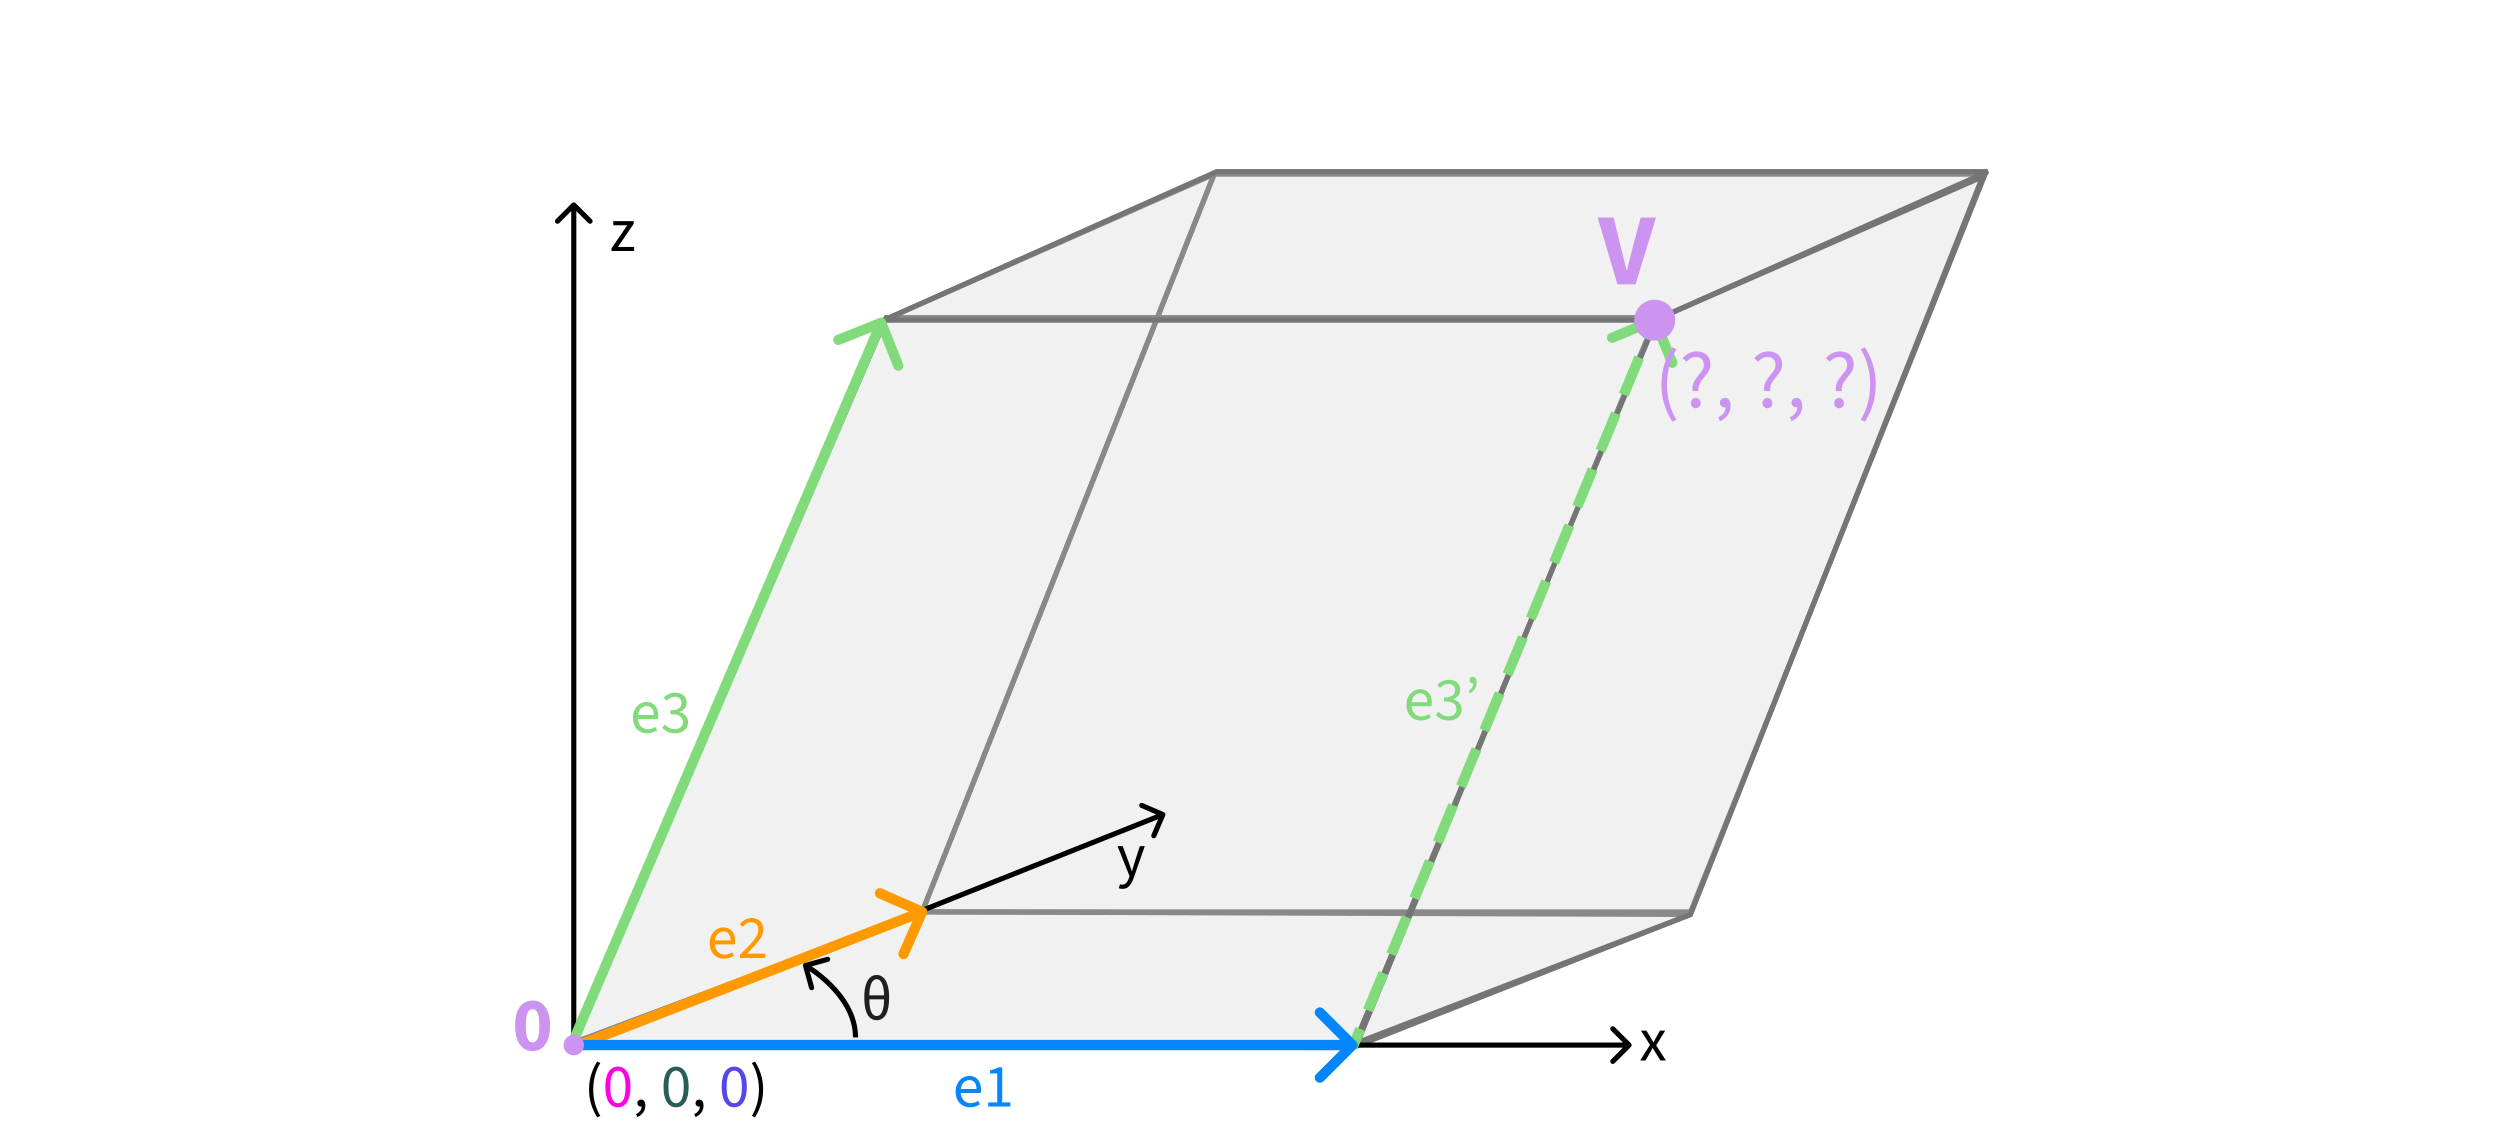 <svg width="488" height="221" viewBox="0 0 488 221" fill="none" xmlns="http://www.w3.org/2000/svg">
<path d="M116.568 218.112C116.072 217.304 115.684 216.46 115.404 215.58C115.124 214.692 114.984 213.72 114.984 212.664C114.984 211.608 115.124 210.636 115.404 209.748C115.684 208.86 116.072 208.016 116.568 207.216L117.18 207.504C116.716 208.264 116.368 209.088 116.136 209.976C115.912 210.856 115.8 211.752 115.8 212.664C115.8 213.576 115.912 214.472 116.136 215.352C116.368 216.232 116.716 217.056 117.18 217.824L116.568 218.112ZM124.402 218.04L124.162 217.464C124.506 217.312 124.774 217.104 124.966 216.84C125.158 216.584 125.25 216.296 125.242 215.976L125.134 215.088L125.626 215.808C125.554 215.88 125.474 215.932 125.386 215.964C125.306 215.996 125.218 216.012 125.122 216.012C124.93 216.012 124.762 215.952 124.618 215.832C124.482 215.712 124.414 215.544 124.414 215.328C124.414 215.112 124.486 214.944 124.63 214.824C124.782 214.696 124.954 214.632 125.146 214.632C125.41 214.632 125.614 214.736 125.758 214.944C125.902 215.144 125.974 215.428 125.974 215.796C125.974 216.308 125.834 216.76 125.554 217.152C125.274 217.544 124.89 217.84 124.402 218.04ZM135.757 218.04L135.517 217.464C135.861 217.312 136.129 217.104 136.321 216.84C136.513 216.584 136.605 216.296 136.597 215.976L136.489 215.088L136.981 215.808C136.909 215.88 136.829 215.932 136.741 215.964C136.661 215.996 136.573 216.012 136.477 216.012C136.285 216.012 136.117 215.952 135.973 215.832C135.837 215.712 135.769 215.544 135.769 215.328C135.769 215.112 135.841 214.944 135.985 214.824C136.137 214.696 136.309 214.632 136.501 214.632C136.765 214.632 136.969 214.736 137.113 214.944C137.257 215.144 137.329 215.428 137.329 215.796C137.329 216.308 137.189 216.76 136.909 217.152C136.629 217.544 136.245 217.84 135.757 218.04ZM147.377 218.112L146.765 217.824C147.229 217.056 147.573 216.232 147.797 215.352C148.029 214.472 148.145 213.576 148.145 212.664C148.145 211.752 148.029 210.856 147.797 209.976C147.573 209.088 147.229 208.264 146.765 207.504L147.377 207.216C147.881 208.016 148.269 208.86 148.541 209.748C148.821 210.636 148.961 211.608 148.961 212.664C148.961 213.72 148.821 214.692 148.541 215.58C148.269 216.46 147.881 217.304 147.377 218.112Z" fill="black"/>
<path d="M120.621 216.144C119.853 216.144 119.249 215.8 118.809 215.112C118.377 214.416 118.161 213.428 118.161 212.148C118.161 210.86 118.377 209.88 118.809 209.208C119.249 208.536 119.853 208.2 120.621 208.2C121.381 208.2 121.977 208.54 122.409 209.22C122.849 209.892 123.069 210.868 123.069 212.148C123.069 213.428 122.849 214.416 122.409 215.112C121.977 215.8 121.381 216.144 120.621 216.144ZM120.621 215.352C120.917 215.352 121.177 215.24 121.401 215.016C121.625 214.792 121.797 214.444 121.917 213.972C122.045 213.5 122.109 212.892 122.109 212.148C122.109 211.396 122.045 210.788 121.917 210.324C121.797 209.86 121.625 209.524 121.401 209.316C121.177 209.1 120.917 208.992 120.621 208.992C120.317 208.992 120.053 209.1 119.829 209.316C119.605 209.524 119.429 209.86 119.301 210.324C119.181 210.788 119.121 211.396 119.121 212.148C119.121 212.892 119.181 213.5 119.301 213.972C119.429 214.444 119.605 214.792 119.829 215.016C120.053 215.24 120.317 215.352 120.621 215.352Z" fill="#FF00E6"/>
<path d="M131.976 216.144C131.208 216.144 130.604 215.8 130.164 215.112C129.732 214.416 129.516 213.428 129.516 212.148C129.516 210.86 129.732 209.88 130.164 209.208C130.604 208.536 131.208 208.2 131.976 208.2C132.736 208.2 133.332 208.54 133.764 209.22C134.204 209.892 134.424 210.868 134.424 212.148C134.424 213.428 134.204 214.416 133.764 215.112C133.332 215.8 132.736 216.144 131.976 216.144ZM131.976 215.352C132.272 215.352 132.532 215.24 132.756 215.016C132.98 214.792 133.152 214.444 133.272 213.972C133.4 213.5 133.464 212.892 133.464 212.148C133.464 211.396 133.4 210.788 133.272 210.324C133.152 209.86 132.98 209.524 132.756 209.316C132.532 209.1 132.272 208.992 131.976 208.992C131.672 208.992 131.408 209.1 131.184 209.316C130.96 209.524 130.784 209.86 130.656 210.324C130.536 210.788 130.476 211.396 130.476 212.148C130.476 212.892 130.536 213.5 130.656 213.972C130.784 214.444 130.96 214.792 131.184 215.016C131.408 215.24 131.672 215.352 131.976 215.352Z" fill="#2A5D57"/>
<path d="M143.332 216.144C142.564 216.144 141.96 215.8 141.52 215.112C141.088 214.416 140.872 213.428 140.872 212.148C140.872 210.86 141.088 209.88 141.52 209.208C141.96 208.536 142.564 208.2 143.332 208.2C144.092 208.2 144.688 208.54 145.12 209.22C145.56 209.892 145.78 210.868 145.78 212.148C145.78 213.428 145.56 214.416 145.12 215.112C144.688 215.8 144.092 216.144 143.332 216.144ZM143.332 215.352C143.628 215.352 143.888 215.24 144.112 215.016C144.336 214.792 144.508 214.444 144.628 213.972C144.756 213.5 144.82 212.892 144.82 212.148C144.82 211.396 144.756 210.788 144.628 210.324C144.508 209.86 144.336 209.524 144.112 209.316C143.888 209.1 143.628 208.992 143.332 208.992C143.028 208.992 142.764 209.1 142.54 209.316C142.316 209.524 142.14 209.86 142.012 210.324C141.892 210.788 141.832 211.396 141.832 212.148C141.832 212.892 141.892 213.5 142.012 213.972C142.14 214.444 142.316 214.792 142.54 215.016C142.764 215.24 143.028 215.352 143.332 215.352Z" fill="#5447E9"/>
<path d="M180 178L237 34H387.5L330 178H180Z" fill="#D9D9D9" fill-opacity="0.2" stroke="#757575"/>
<path d="M237 34L172.5 62.5L112 203.5L180 178L237 34Z" fill="#D9D9D9" fill-opacity="0.2" stroke="#757575"/>
<path d="M264 204.5L330 178.5L180 178L111.5 204L264 204.5Z" fill="#D9D9D9" fill-opacity="0.2" stroke="#757575"/>
<path d="M387 34.5L323 62.5L265 203.5L330 178.5L387 34.5Z" fill="#D9D9D9" fill-opacity="0.2" stroke="#757575"/>
<path d="M112 203.5L173 62H323.5L264.5 203.5H112Z" fill="#D9D9D9" fill-opacity="0.2" stroke="#757575"/>
<path d="M322.998 62.5L387.998 33.5H237.499L172.5 62.5H322.998Z" fill="#D9D9D9" fill-opacity="0.2" stroke="#757575"/>
<path d="M103.96 205.18C102.94 205.18 102.115 204.755 101.485 203.905C100.865 203.055 100.555 201.82 100.555 200.2C100.555 198.57 100.865 197.345 101.485 196.525C102.115 195.705 102.94 195.295 103.96 195.295C104.98 195.295 105.8 195.71 106.42 196.54C107.05 197.36 107.365 198.58 107.365 200.2C107.365 201.82 107.05 203.055 106.42 203.905C105.8 204.755 104.98 205.18 103.96 205.18ZM103.96 203.47C104.21 203.47 104.435 203.38 104.635 203.2C104.835 203.01 104.99 202.68 105.1 202.21C105.22 201.73 105.28 201.06 105.28 200.2C105.28 199.33 105.22 198.665 105.1 198.205C104.99 197.745 104.835 197.43 104.635 197.26C104.435 197.09 104.21 197.005 103.96 197.005C103.71 197.005 103.485 197.09 103.285 197.26C103.085 197.43 102.925 197.745 102.805 198.205C102.695 198.665 102.64 199.33 102.64 200.2C102.64 201.06 102.695 201.73 102.805 202.21C102.925 202.68 103.085 203.01 103.285 203.2C103.485 203.38 103.71 203.47 103.96 203.47Z" fill="#CD93F0"/>
<path d="M112.354 39.647C112.158 39.451 111.842 39.451 111.646 39.647L108.464 42.828C108.269 43.024 108.269 43.34 108.464 43.536C108.66 43.731 108.976 43.731 109.172 43.536L112 40.707L114.828 43.536C115.024 43.731 115.34 43.731 115.536 43.536C115.731 43.34 115.731 43.024 115.536 42.828L112.354 39.647ZM112.5 202.062L112.5 40H111.5L111.5 202.062H112.5Z" fill="black"/>
<path d="M318.354 204.354C318.549 204.158 318.549 203.842 318.354 203.646L315.172 200.464C314.976 200.269 314.66 200.269 314.464 200.464C314.269 200.66 314.269 200.976 314.464 201.172L317.293 204L314.464 206.828C314.269 207.024 314.269 207.34 314.464 207.536C314.66 207.731 314.976 207.731 315.172 207.536L318.354 204.354ZM114 204.5H318V203.5H114V204.5Z" fill="black"/>
<path d="M227.459 159.198C227.568 158.944 227.451 158.65 227.198 158.541L223.064 156.762C222.811 156.653 222.516 156.77 222.407 157.023C222.298 157.277 222.415 157.571 222.669 157.68L226.343 159.262L224.762 162.936C224.653 163.189 224.77 163.484 225.023 163.593C225.277 163.702 225.571 163.585 225.68 163.331L227.459 159.198ZM114.185 204.465L227.185 159.465L226.815 158.535L113.815 203.535L114.185 204.465Z" fill="black"/>
<path d="M320.168 207L322.076 203.952L320.312 201.168H321.38L322.16 202.452C322.248 202.604 322.34 202.764 322.436 202.932C322.54 203.092 322.64 203.256 322.736 203.424H322.784C322.872 203.256 322.96 203.092 323.048 202.932C323.136 202.764 323.224 202.604 323.312 202.452L324.02 201.168H325.052L323.288 204.06L325.184 207H324.116L323.264 205.644C323.16 205.468 323.052 205.292 322.94 205.116C322.836 204.94 322.732 204.768 322.628 204.6H322.58C322.476 204.768 322.376 204.94 322.28 205.116C322.184 205.284 322.088 205.46 321.992 205.644L321.2 207H320.168Z" fill="black"/>
<path d="M219.08 173.508C218.952 173.508 218.828 173.496 218.708 173.472C218.596 173.448 218.492 173.42 218.396 173.388L218.612 172.62C218.684 172.644 218.756 172.66 218.828 172.668C218.9 172.684 218.968 172.692 219.032 172.692C219.368 172.692 219.64 172.572 219.848 172.332C220.064 172.1 220.232 171.804 220.352 171.444L220.484 171.012L218.144 165.168H219.164L220.352 168.396C220.448 168.644 220.544 168.912 220.64 169.2C220.736 169.488 220.828 169.768 220.916 170.04H220.964C221.052 169.768 221.136 169.492 221.216 169.212C221.304 168.924 221.384 168.652 221.456 168.396L222.5 165.168H223.46L221.264 171.48C221.128 171.864 220.964 172.208 220.772 172.512C220.58 172.824 220.348 173.068 220.076 173.244C219.804 173.42 219.472 173.508 219.08 173.508Z" fill="black"/>
<path d="M119.372 49V48.472L122.444 43.972H119.708V43.168H123.692V43.696L120.62 48.196H123.788V49H119.372Z" fill="black"/>
<path d="M171.132 199.144C170.38 199.144 169.788 198.788 169.356 198.076C168.924 197.356 168.708 196.228 168.708 194.692C168.708 193.74 168.804 192.94 168.996 192.292C169.196 191.636 169.476 191.144 169.836 190.816C170.204 190.48 170.636 190.312 171.132 190.312C171.628 190.312 172.056 190.48 172.416 190.816C172.784 191.144 173.064 191.636 173.256 192.292C173.456 192.94 173.556 193.74 173.556 194.692C173.556 196.228 173.34 197.356 172.908 198.076C172.476 198.788 171.884 199.144 171.132 199.144ZM171.132 198.328C171.412 198.328 171.66 198.216 171.876 197.992C172.1 197.76 172.272 197.38 172.392 196.852C172.52 196.316 172.584 195.596 172.584 194.692C172.584 194.06 172.548 193.52 172.476 193.072C172.404 192.616 172.3 192.244 172.164 191.956C172.036 191.668 171.884 191.46 171.708 191.332C171.532 191.196 171.34 191.128 171.132 191.128C170.924 191.128 170.732 191.196 170.556 191.332C170.38 191.46 170.224 191.668 170.088 191.956C169.96 192.244 169.86 192.616 169.788 193.072C169.716 193.52 169.68 194.06 169.68 194.692C169.68 195.596 169.74 196.316 169.86 196.852C169.988 197.38 170.16 197.76 170.376 197.992C170.6 198.216 170.852 198.328 171.132 198.328ZM169.248 195.064V194.284H173.016V195.064H169.248Z" fill="#201E1E"/>
<path d="M189.348 216.144C188.828 216.144 188.352 216.024 187.92 215.784C187.496 215.536 187.16 215.188 186.912 214.74C186.664 214.284 186.54 213.732 186.54 213.084C186.54 212.452 186.668 211.908 186.924 211.452C187.18 210.996 187.508 210.644 187.908 210.396C188.308 210.148 188.732 210.024 189.18 210.024C189.676 210.024 190.096 210.14 190.44 210.372C190.792 210.596 191.056 210.912 191.232 211.32C191.408 211.728 191.496 212.208 191.496 212.76C191.496 212.864 191.492 212.964 191.484 213.06C191.484 213.156 191.472 213.252 191.448 213.348H187.248V212.568H190.608C190.608 212.008 190.484 211.58 190.236 211.284C189.996 210.98 189.648 210.828 189.192 210.828C188.928 210.828 188.668 210.904 188.412 211.056C188.156 211.2 187.944 211.436 187.776 211.764C187.616 212.092 187.536 212.528 187.536 213.072C187.536 213.568 187.62 213.984 187.788 214.32C187.964 214.656 188.2 214.912 188.496 215.088C188.792 215.256 189.116 215.34 189.468 215.34C189.748 215.34 190.008 215.3 190.248 215.22C190.496 215.14 190.72 215.032 190.92 214.896L191.28 215.544C191.024 215.72 190.736 215.864 190.416 215.976C190.104 216.088 189.748 216.144 189.348 216.144ZM192.901 216V215.184H194.653V209.544H193.261V208.908C193.605 208.844 193.909 208.768 194.173 208.68C194.437 208.584 194.673 208.472 194.881 208.344H195.637V215.184H197.221V216H192.901Z" fill="#0686FD"/>
<path d="M141.348 187.144C140.828 187.144 140.352 187.024 139.92 186.784C139.496 186.536 139.16 186.188 138.912 185.74C138.664 185.284 138.54 184.732 138.54 184.084C138.54 183.452 138.668 182.908 138.924 182.452C139.18 181.996 139.508 181.644 139.908 181.396C140.308 181.148 140.732 181.024 141.18 181.024C141.676 181.024 142.096 181.14 142.44 181.372C142.792 181.596 143.056 181.912 143.232 182.32C143.408 182.728 143.496 183.208 143.496 183.76C143.496 183.864 143.492 183.964 143.484 184.06C143.484 184.156 143.472 184.252 143.448 184.348H139.248V183.568H142.608C142.608 183.008 142.484 182.58 142.236 182.284C141.996 181.98 141.648 181.828 141.192 181.828C140.928 181.828 140.668 181.904 140.412 182.056C140.156 182.2 139.944 182.436 139.776 182.764C139.616 183.092 139.536 183.528 139.536 184.072C139.536 184.568 139.62 184.984 139.788 185.32C139.964 185.656 140.2 185.912 140.496 186.088C140.792 186.256 141.116 186.34 141.468 186.34C141.748 186.34 142.008 186.3 142.248 186.22C142.496 186.14 142.72 186.032 142.92 185.896L143.28 186.544C143.024 186.72 142.736 186.864 142.416 186.976C142.104 187.088 141.748 187.144 141.348 187.144ZM144.433 187V186.4C145.193 185.648 145.841 184.984 146.377 184.408C146.921 183.824 147.333 183.296 147.613 182.824C147.893 182.352 148.033 181.912 148.033 181.504C148.033 181.064 147.913 180.704 147.673 180.424C147.433 180.144 147.069 180.004 146.581 180.004C146.261 180.004 145.965 180.092 145.693 180.268C145.421 180.444 145.173 180.664 144.949 180.928L144.397 180.388C144.717 180.028 145.057 179.74 145.417 179.524C145.785 179.308 146.213 179.2 146.701 179.2C147.173 179.2 147.581 179.296 147.925 179.488C148.269 179.672 148.533 179.932 148.717 180.268C148.901 180.604 148.993 180.996 148.993 181.444C148.993 181.94 148.853 182.432 148.573 182.92C148.301 183.408 147.925 183.92 147.445 184.456C146.965 184.992 146.413 185.58 145.789 186.22C145.997 186.196 146.213 186.18 146.437 186.172C146.661 186.156 146.873 186.148 147.073 186.148H149.377V187H144.433Z" fill="#FF9900"/>
<path d="M126.348 143.144C125.828 143.144 125.352 143.024 124.92 142.784C124.496 142.536 124.16 142.188 123.912 141.74C123.664 141.284 123.54 140.732 123.54 140.084C123.54 139.452 123.668 138.908 123.924 138.452C124.18 137.996 124.508 137.644 124.908 137.396C125.308 137.148 125.732 137.024 126.18 137.024C126.676 137.024 127.096 137.14 127.44 137.372C127.792 137.596 128.056 137.912 128.232 138.32C128.408 138.728 128.496 139.208 128.496 139.76C128.496 139.864 128.492 139.964 128.484 140.06C128.484 140.156 128.472 140.252 128.448 140.348H124.248V139.568H127.608C127.608 139.008 127.484 138.58 127.236 138.284C126.996 137.98 126.648 137.828 126.192 137.828C125.928 137.828 125.668 137.904 125.412 138.056C125.156 138.2 124.944 138.436 124.776 138.764C124.616 139.092 124.536 139.528 124.536 140.072C124.536 140.568 124.62 140.984 124.788 141.32C124.964 141.656 125.2 141.912 125.496 142.088C125.792 142.256 126.116 142.34 126.468 142.34C126.748 142.34 127.008 142.3 127.248 142.22C127.496 142.14 127.72 142.032 127.92 141.896L128.28 142.544C128.024 142.72 127.736 142.864 127.416 142.976C127.104 143.088 126.748 143.144 126.348 143.144ZM131.785 143.144C131.377 143.144 131.013 143.092 130.693 142.988C130.381 142.884 130.109 142.752 129.877 142.592C129.645 142.432 129.441 142.256 129.265 142.064L129.769 141.416C130.001 141.656 130.269 141.868 130.573 142.052C130.885 142.236 131.269 142.328 131.725 142.328C132.189 142.328 132.569 142.2 132.865 141.944C133.161 141.688 133.309 141.348 133.309 140.924C133.309 140.62 133.229 140.356 133.069 140.132C132.917 139.9 132.661 139.72 132.301 139.592C131.949 139.464 131.469 139.4 130.861 139.4V138.644C131.405 138.644 131.833 138.58 132.145 138.452C132.465 138.324 132.693 138.156 132.829 137.948C132.965 137.732 133.033 137.488 133.033 137.216C133.033 136.84 132.913 136.544 132.673 136.328C132.441 136.112 132.121 136.004 131.713 136.004C131.393 136.004 131.097 136.076 130.825 136.22C130.553 136.364 130.305 136.552 130.081 136.784L129.553 136.16C129.849 135.88 130.177 135.652 130.537 135.476C130.897 135.292 131.301 135.2 131.749 135.2C132.197 135.2 132.593 135.276 132.937 135.428C133.281 135.58 133.549 135.8 133.741 136.088C133.941 136.376 134.041 136.728 134.041 137.144C134.041 137.608 133.913 137.988 133.657 138.284C133.401 138.58 133.065 138.808 132.649 138.968V139.016C132.961 139.088 133.241 139.212 133.489 139.388C133.737 139.556 133.933 139.772 134.077 140.036C134.229 140.3 134.305 140.608 134.305 140.96C134.305 141.416 134.193 141.808 133.969 142.136C133.745 142.456 133.441 142.704 133.057 142.88C132.673 143.056 132.249 143.144 131.785 143.144Z" fill="#81DB7A"/>
<path d="M172.928 62.629C172.723 62.116 172.141 61.866 171.629 62.072L163.272 65.414C162.76 65.619 162.51 66.201 162.715 66.714C162.92 67.227 163.502 67.476 164.015 67.271L171.443 64.3L174.414 71.728C174.619 72.24 175.201 72.49 175.714 72.285C176.227 72.08 176.476 71.498 176.271 70.985L172.928 62.629ZM171.081 62.606L111.081 202.606L112.919 203.394L172.919 63.394L171.081 62.606Z" fill="#81DB7A"/>
<path d="M277.348 140.644C276.828 140.644 276.352 140.524 275.92 140.284C275.496 140.036 275.16 139.688 274.912 139.24C274.664 138.784 274.54 138.232 274.54 137.584C274.54 136.952 274.668 136.408 274.924 135.952C275.18 135.496 275.508 135.144 275.908 134.896C276.308 134.648 276.732 134.524 277.18 134.524C277.676 134.524 278.096 134.64 278.44 134.872C278.792 135.096 279.056 135.412 279.232 135.82C279.408 136.228 279.496 136.708 279.496 137.26C279.496 137.364 279.492 137.464 279.484 137.56C279.484 137.656 279.472 137.752 279.448 137.848H275.248V137.068H278.608C278.608 136.508 278.484 136.08 278.236 135.784C277.996 135.48 277.648 135.328 277.192 135.328C276.928 135.328 276.668 135.404 276.412 135.556C276.156 135.7 275.944 135.936 275.776 136.264C275.616 136.592 275.536 137.028 275.536 137.572C275.536 138.068 275.62 138.484 275.788 138.82C275.964 139.156 276.2 139.412 276.496 139.588C276.792 139.756 277.116 139.84 277.468 139.84C277.748 139.84 278.008 139.8 278.248 139.72C278.496 139.64 278.72 139.532 278.92 139.396L279.28 140.044C279.024 140.22 278.736 140.364 278.416 140.476C278.104 140.588 277.748 140.644 277.348 140.644ZM282.785 140.644C282.377 140.644 282.013 140.592 281.693 140.488C281.381 140.384 281.109 140.252 280.877 140.092C280.645 139.932 280.441 139.756 280.265 139.564L280.769 138.916C281.001 139.156 281.269 139.368 281.573 139.552C281.885 139.736 282.269 139.828 282.725 139.828C283.189 139.828 283.569 139.7 283.865 139.444C284.161 139.188 284.309 138.848 284.309 138.424C284.309 138.12 284.229 137.856 284.069 137.632C283.917 137.4 283.661 137.22 283.301 137.092C282.949 136.964 282.469 136.9 281.861 136.9V136.144C282.405 136.144 282.833 136.08 283.145 135.952C283.465 135.824 283.693 135.656 283.829 135.448C283.965 135.232 284.033 134.988 284.033 134.716C284.033 134.34 283.913 134.044 283.673 133.828C283.441 133.612 283.121 133.504 282.713 133.504C282.393 133.504 282.097 133.576 281.825 133.72C281.553 133.864 281.305 134.052 281.081 134.284L280.553 133.66C280.849 133.38 281.177 133.152 281.537 132.976C281.897 132.792 282.301 132.7 282.749 132.7C283.197 132.7 283.593 132.776 283.937 132.928C284.281 133.08 284.549 133.3 284.741 133.588C284.941 133.876 285.041 134.228 285.041 134.644C285.041 135.108 284.913 135.488 284.657 135.784C284.401 136.08 284.065 136.308 283.649 136.468V136.516C283.961 136.588 284.241 136.712 284.489 136.888C284.737 137.056 284.933 137.272 285.077 137.536C285.229 137.8 285.305 138.108 285.305 138.46C285.305 138.916 285.193 139.308 284.969 139.636C284.745 139.956 284.441 140.204 284.057 140.38C283.673 140.556 283.249 140.644 282.785 140.644ZM286.95 135.328L286.674 134.872C286.978 134.672 287.202 134.456 287.346 134.224C287.498 133.992 287.574 133.704 287.574 133.36L287.442 132.568L287.934 133.18C287.862 133.252 287.79 133.304 287.718 133.336C287.654 133.368 287.574 133.384 287.478 133.384C287.31 133.384 287.162 133.332 287.034 133.228C286.906 133.124 286.842 132.976 286.842 132.784C286.842 132.576 286.902 132.412 287.022 132.292C287.142 132.172 287.294 132.112 287.478 132.112C287.718 132.112 287.902 132.208 288.03 132.4C288.166 132.584 288.234 132.852 288.234 133.204C288.234 133.684 288.122 134.1 287.898 134.452C287.682 134.796 287.366 135.088 286.95 135.328Z" fill="#81DB7A"/>
<path d="M323.924 62.118C323.714 61.608 323.129 61.365 322.618 61.575L314.3 65.01C313.789 65.221 313.546 65.806 313.757 66.317C313.968 66.827 314.553 67.07 315.063 66.859L322.457 63.806L325.511 71.2C325.722 71.711 326.306 71.954 326.817 71.743C327.327 71.532 327.57 70.947 327.359 70.437L323.924 62.118ZM322.077 62.116L320.564 65.757L322.411 66.525L323.924 62.883L322.077 62.116ZM319.051 69.398L316.025 76.68L317.872 77.448L320.898 70.165L319.051 69.398ZM314.512 80.321L311.487 87.603L313.334 88.371L316.359 81.089L314.512 80.321ZM309.974 91.244L306.948 98.526L308.795 99.294L311.821 92.012L309.974 91.244ZM305.435 102.167L302.41 109.449L304.257 110.217L307.282 102.935L305.435 102.167ZM300.897 113.09L297.871 120.372L299.718 121.14L302.744 113.858L300.897 113.09ZM296.358 124.013L293.333 131.295L295.18 132.063L298.205 124.781L296.358 124.013ZM291.82 134.936L288.794 142.218L290.641 142.986L293.667 135.704L291.82 134.936ZM287.281 145.859L284.256 153.142L286.103 153.909L289.128 146.627L287.281 145.859ZM282.743 156.783L279.717 164.065L281.564 164.832L284.59 157.55L282.743 156.783ZM278.204 167.706L275.179 174.988L277.026 175.755L280.051 168.473L278.204 167.706ZM273.666 178.629L270.64 185.911L272.487 186.678L275.513 179.396L273.666 178.629ZM269.127 189.552L266.102 196.834L267.949 197.601L270.974 190.319L269.127 189.552ZM264.589 200.475L263.076 204.116L264.923 204.883L266.436 201.242L264.589 200.475Z" fill="#81DB7A"/>
<path d="M180.915 178.403C181.138 177.898 180.909 177.308 180.403 177.085L172.168 173.454C171.663 173.232 171.073 173.461 170.85 173.966C170.627 174.471 170.856 175.062 171.361 175.284L178.682 178.512L175.454 185.832C175.232 186.337 175.461 186.927 175.966 187.15C176.471 187.373 177.062 187.144 177.284 186.639L180.915 178.403ZM179.638 177.068L112.638 203.068L113.362 204.932L180.362 178.932L179.638 177.068Z" fill="#FF9900"/>
<path d="M264.707 204.707C265.098 204.317 265.098 203.683 264.707 203.293L258.343 196.929C257.953 196.538 257.32 196.538 256.929 196.929C256.539 197.319 256.539 197.952 256.929 198.343L262.586 204L256.929 209.657C256.538 210.047 256.538 210.68 256.929 211.071C257.319 211.461 257.952 211.461 258.343 211.071L264.707 204.707ZM264 203L113 202.995L113 204.995L264 205L264 203Z" fill="#0686FD"/>
<path d="M157.095 187.973C156.829 188.047 156.673 188.322 156.746 188.588L157.943 192.926C158.017 193.192 158.292 193.348 158.558 193.275C158.824 193.201 158.981 192.926 158.907 192.66L157.843 188.804L161.699 187.74C161.965 187.666 162.121 187.391 162.048 187.125C161.974 186.859 161.699 186.702 161.433 186.776L157.095 187.973ZM167.5 202.5C167.5 198.055 164.948 194.423 162.468 191.937C161.222 190.688 159.978 189.711 159.045 189.047C158.578 188.715 158.189 188.459 157.914 188.287C157.777 188.2 157.669 188.135 157.594 188.09C157.556 188.068 157.527 188.051 157.507 188.039C157.497 188.033 157.49 188.029 157.484 188.026C157.481 188.024 157.479 188.023 157.478 188.022C157.477 188.021 157.476 188.021 157.476 188.021C157.476 188.021 157.475 188.02 157.475 188.02C157.475 188.02 157.475 188.02 157.228 188.455C156.981 188.89 156.981 188.89 156.981 188.89C156.981 188.89 156.981 188.89 156.981 188.89C156.981 188.89 156.981 188.89 156.982 188.89C156.983 188.891 156.984 188.892 156.986 188.893C156.99 188.895 156.996 188.899 157.005 188.903C157.022 188.913 157.047 188.928 157.082 188.949C157.15 188.99 157.251 189.051 157.382 189.133C157.642 189.297 158.015 189.541 158.465 189.861C159.365 190.502 160.563 191.443 161.76 192.643C164.166 195.054 166.5 198.445 166.5 202.5L167.5 202.5Z" fill="black"/>
<circle cx="112" cy="204" r="2" fill="#CD93F0"/>
<path d="M326.424 82.316C325.763 81.239 325.245 80.113 324.872 78.94C324.499 77.756 324.312 76.46 324.312 75.052C324.312 73.644 324.499 72.348 324.872 71.164C325.245 69.98 325.763 68.855 326.424 67.788L327.24 68.172C326.621 69.185 326.157 70.284 325.848 71.468C325.549 72.641 325.4 73.836 325.4 75.052C325.4 76.268 325.549 77.463 325.848 78.636C326.157 79.809 326.621 80.908 327.24 81.932L326.424 82.316ZM330.404 76.332C330.329 75.831 330.356 75.388 330.484 75.004C330.612 74.609 330.788 74.257 331.012 73.948C331.246 73.628 331.481 73.324 331.716 73.036C331.961 72.748 332.169 72.46 332.34 72.172C332.51 71.884 332.596 71.569 332.596 71.228C332.596 70.94 332.537 70.679 332.42 70.444C332.302 70.209 332.126 70.023 331.892 69.884C331.668 69.745 331.385 69.676 331.044 69.676C330.702 69.676 330.372 69.761 330.052 69.932C329.742 70.092 329.46 70.316 329.204 70.604L328.452 69.916C328.793 69.532 329.188 69.217 329.636 68.972C330.094 68.716 330.617 68.588 331.204 68.588C331.737 68.588 332.206 68.695 332.612 68.908C333.017 69.111 333.326 69.404 333.54 69.788C333.764 70.161 333.876 70.615 333.876 71.148C333.876 71.564 333.79 71.943 333.62 72.284C333.449 72.615 333.236 72.935 332.98 73.244C332.734 73.543 332.494 73.847 332.26 74.156C332.025 74.455 331.838 74.78 331.7 75.132C331.561 75.484 331.513 75.884 331.556 76.332H330.404ZM331.012 79.692C330.756 79.692 330.532 79.601 330.34 79.42C330.158 79.228 330.068 78.988 330.068 78.7C330.068 78.391 330.158 78.145 330.34 77.964C330.532 77.772 330.756 77.676 331.012 77.676C331.278 77.676 331.502 77.772 331.684 77.964C331.876 78.145 331.972 78.391 331.972 78.7C331.972 78.988 331.876 79.228 331.684 79.42C331.502 79.601 331.278 79.692 331.012 79.692ZM335.713 82.22L335.393 81.452C335.851 81.249 336.209 80.972 336.465 80.62C336.721 80.279 336.843 79.895 336.833 79.468L336.689 78.284L337.345 79.244C337.249 79.34 337.142 79.409 337.025 79.452C336.918 79.495 336.801 79.516 336.673 79.516C336.417 79.516 336.193 79.436 336.001 79.276C335.819 79.116 335.729 78.892 335.729 78.604C335.729 78.316 335.825 78.092 336.017 77.932C336.219 77.761 336.449 77.676 336.705 77.676C337.057 77.676 337.329 77.815 337.521 78.092C337.713 78.359 337.809 78.737 337.809 79.228C337.809 79.911 337.622 80.513 337.249 81.036C336.875 81.559 336.363 81.953 335.713 82.22ZM344.388 76.332C344.313 75.831 344.34 75.388 344.468 75.004C344.596 74.609 344.772 74.257 344.996 73.948C345.231 73.628 345.465 73.324 345.7 73.036C345.945 72.748 346.153 72.46 346.324 72.172C346.495 71.884 346.58 71.569 346.58 71.228C346.58 70.94 346.521 70.679 346.404 70.444C346.287 70.209 346.111 70.023 345.876 69.884C345.652 69.745 345.369 69.676 345.028 69.676C344.687 69.676 344.356 69.761 344.036 69.932C343.727 70.092 343.444 70.316 343.188 70.604L342.436 69.916C342.777 69.532 343.172 69.217 343.62 68.972C344.079 68.716 344.601 68.588 345.188 68.588C345.721 68.588 346.191 68.695 346.596 68.908C347.001 69.111 347.311 69.404 347.524 69.788C347.748 70.161 347.86 70.615 347.86 71.148C347.86 71.564 347.775 71.943 347.604 72.284C347.433 72.615 347.22 72.935 346.964 73.244C346.719 73.543 346.479 73.847 346.244 74.156C346.009 74.455 345.823 74.78 345.684 75.132C345.545 75.484 345.497 75.884 345.54 76.332H344.388ZM344.996 79.692C344.74 79.692 344.516 79.601 344.324 79.42C344.143 79.228 344.052 78.988 344.052 78.7C344.052 78.391 344.143 78.145 344.324 77.964C344.516 77.772 344.74 77.676 344.996 77.676C345.263 77.676 345.487 77.772 345.668 77.964C345.86 78.145 345.956 78.391 345.956 78.7C345.956 78.988 345.86 79.228 345.668 79.42C345.487 79.601 345.263 79.692 344.996 79.692ZM349.697 82.22L349.377 81.452C349.836 81.249 350.193 80.972 350.449 80.62C350.705 80.279 350.828 79.895 350.817 79.468L350.673 78.284L351.329 79.244C351.233 79.34 351.126 79.409 351.009 79.452C350.902 79.495 350.785 79.516 350.657 79.516C350.401 79.516 350.177 79.436 349.985 79.276C349.804 79.116 349.713 78.892 349.713 78.604C349.713 78.316 349.809 78.092 350.001 77.932C350.204 77.761 350.433 77.676 350.689 77.676C351.041 77.676 351.313 77.815 351.505 78.092C351.697 78.359 351.793 78.737 351.793 79.228C351.793 79.911 351.606 80.513 351.233 81.036C350.86 81.559 350.348 81.953 349.697 82.22ZM358.373 76.332C358.298 75.831 358.325 75.388 358.453 75.004C358.581 74.609 358.757 74.257 358.981 73.948C359.215 73.628 359.45 73.324 359.685 73.036C359.93 72.748 360.138 72.46 360.309 72.172C360.479 71.884 360.565 71.569 360.565 71.228C360.565 70.94 360.506 70.679 360.389 70.444C360.271 70.209 360.095 70.023 359.861 69.884C359.637 69.745 359.354 69.676 359.013 69.676C358.671 69.676 358.341 69.761 358.021 69.932C357.711 70.092 357.429 70.316 357.173 70.604L356.421 69.916C356.762 69.532 357.157 69.217 357.605 68.972C358.063 68.716 358.586 68.588 359.173 68.588C359.706 68.588 360.175 68.695 360.581 68.908C360.986 69.111 361.295 69.404 361.509 69.788C361.733 70.161 361.845 70.615 361.845 71.148C361.845 71.564 361.759 71.943 361.589 72.284C361.418 72.615 361.205 72.935 360.949 73.244C360.703 73.543 360.463 73.847 360.229 74.156C359.994 74.455 359.807 74.78 359.669 75.132C359.53 75.484 359.482 75.884 359.525 76.332H358.373ZM358.981 79.692C358.725 79.692 358.501 79.601 358.309 79.42C358.127 79.228 358.037 78.988 358.037 78.7C358.037 78.391 358.127 78.145 358.309 77.964C358.501 77.772 358.725 77.676 358.981 77.676C359.247 77.676 359.471 77.772 359.653 77.964C359.845 78.145 359.941 78.391 359.941 78.7C359.941 78.988 359.845 79.228 359.653 79.42C359.471 79.601 359.247 79.692 358.981 79.692ZM364.033 82.316L363.217 81.932C363.836 80.908 364.295 79.809 364.593 78.636C364.903 77.463 365.057 76.268 365.057 75.052C365.057 73.836 364.903 72.641 364.593 71.468C364.295 70.284 363.836 69.185 363.217 68.172L364.033 67.788C364.705 68.855 365.223 69.98 365.585 71.164C365.959 72.348 366.145 73.644 366.145 75.052C366.145 76.46 365.959 77.756 365.585 78.94C365.223 80.113 364.705 81.239 364.033 82.316Z" fill="#CD93F0"/>
<circle cx="323" cy="62.5" r="4" fill="#CD93F0"/>
<path d="M315.72 55.5L311.86 42.46H314.98L316.46 48.54C316.58 49.007 316.693 49.473 316.8 49.94C316.92 50.407 317.033 50.867 317.14 51.32C317.26 51.773 317.387 52.24 317.52 52.72H317.6C317.72 52.24 317.833 51.773 317.94 51.32C318.047 50.867 318.16 50.407 318.28 49.94C318.4 49.473 318.52 49.007 318.64 48.54L320.26 42.46H323.26L319.26 55.5H315.72Z" fill="#CD93F0"/>
</svg>

